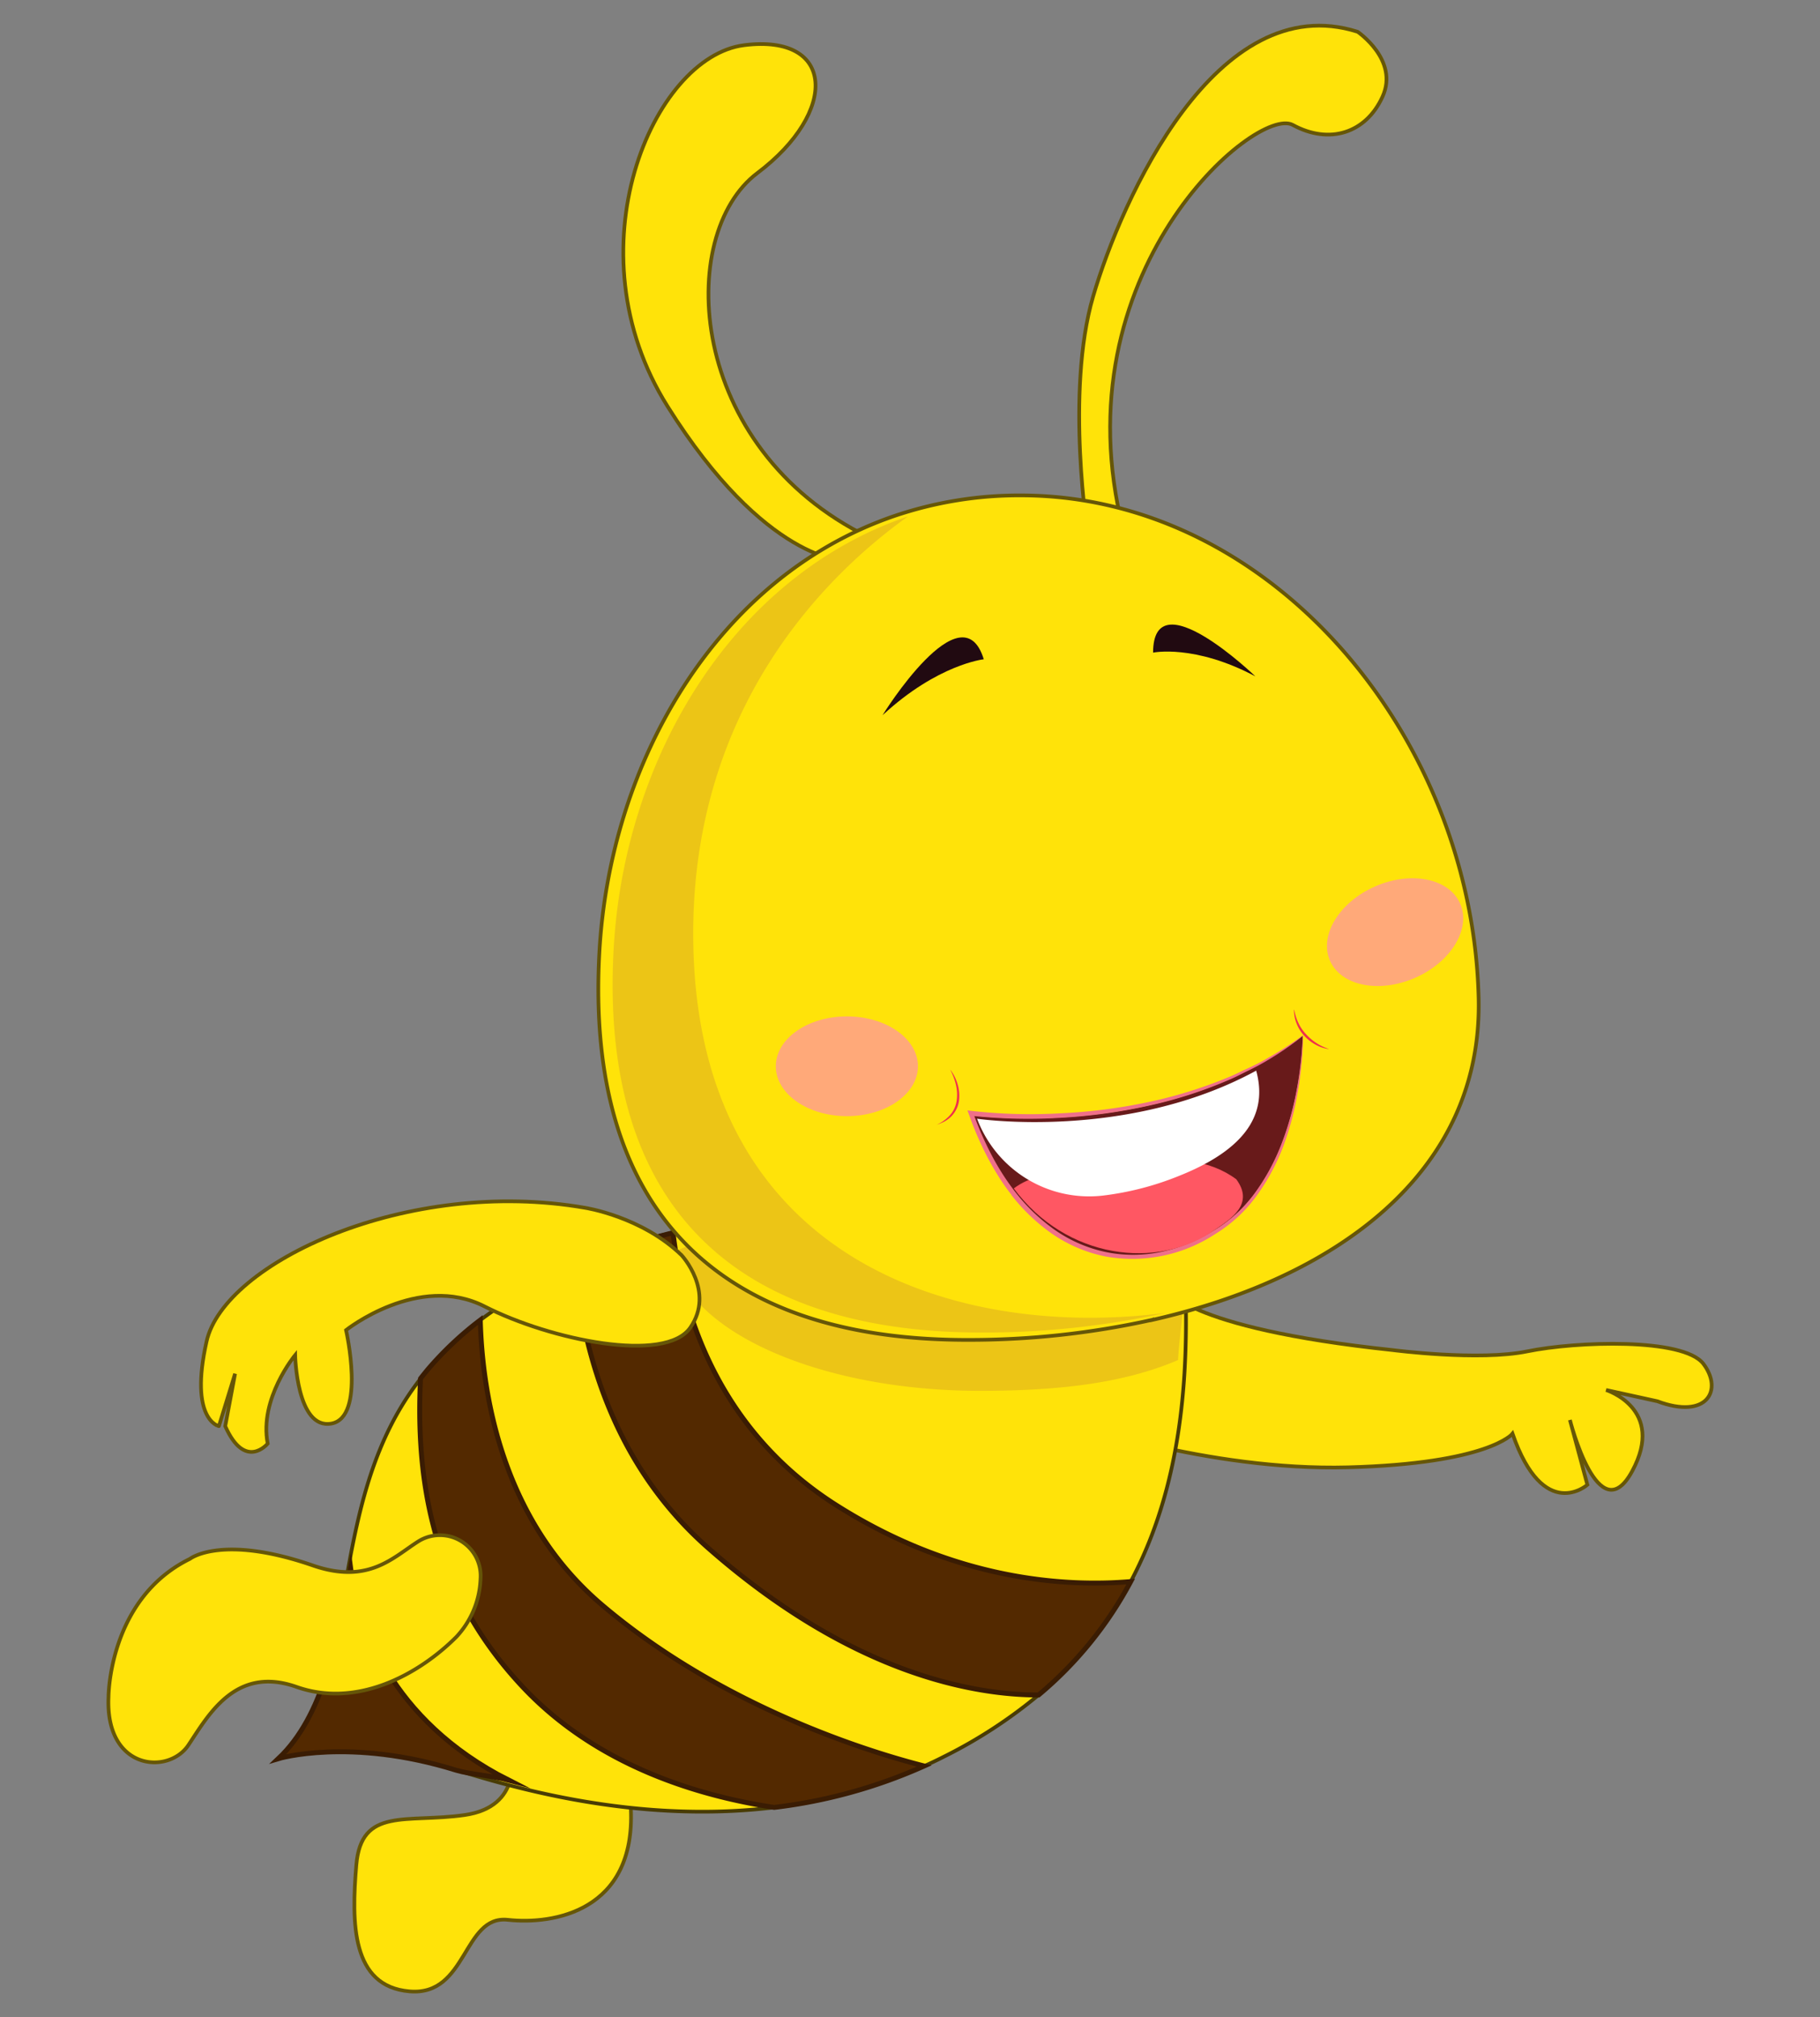 <svg id="aeef8da7-9b58-47b8-9b6b-79efcd2e8703" data-name="Layer 1" xmlns="http://www.w3.org/2000/svg" width="370" height="410" viewBox="0 0 370 410">
  <rect x="0" y="0" width="370" height="410" fill="#808080" stroke="none"/>
  <defs>
    <style>
      .a9196143-ea04-4d1e-9844-8fc51713b596, .e7cc8e0c-ea57-4798-a11c-c43b33f2d390 {
        fill: #ffe309;
        stroke-width: 0.75px;
      }

      .a9196143-ea04-4d1e-9844-8fc51713b596 {
        stroke: #665608;
      }

      .a9196143-ea04-4d1e-9844-8fc51713b596, .e7cc8e0c-ea57-4798-a11c-c43b33f2d390, .fe0071de-6590-47c1-a040-13e1547240c5 {
        stroke-miterlimit: 10;
      }

      .e7cc8e0c-ea57-4798-a11c-c43b33f2d390 {
        stroke: #493c05;
      }

      .b1af614e-54c6-4a67-b066-07196df98150 {
        fill: #ecc516;
      }

      .fe0071de-6590-47c1-a040-13e1547240c5 {
        fill: #532900;
        stroke: #3a1c03;
      }

      .a616b1ec-5a34-4b47-b831-7d30c649d5eb {
        fill: #210a11;
      }

      .b9eafc1b-9684-459a-9922-766c5c59be18 {
        fill: #681a1a;
      }

      .f922c89e-9d4a-49f8-9697-30972fdc3794 {
        fill: #ef7089;
      }

      .b203e91d-f0ff-437a-bdc0-e9a6dcc073c9 {
        fill: #ff5763;
      }

      .a0898f8d-7fe2-42b4-ac46-d95e97085f5f {
        fill: #fff;
      }

      .a8529cf1-605f-418a-a7d4-6f189b9f9579 {
        fill: #ef304c;
      }

      .b3d97655-d34a-41fc-9894-6c3ae7497abe {
        fill: #ffa979;
      }
    </style>
  </defs>
  <g>
    <path class="a9196143-ea04-4d1e-9844-8fc51713b596" d="M103.91,356.74s2.37,10.48-9.47,12.17-21-1.69-22,10.14-1,24.68,10.81,25.7,10.82-15.56,20-14.54,26-1.69,25-22.65S103.91,356.74,103.91,356.74Z"/>
    <g>
      <path class="a9196143-ea04-4d1e-9844-8fc51713b596" d="M171.87,114s-16.23.34-36.18-31.44-3-71,15.55-73.37,19.28,13.53,2.71,26-14.54,55.78,22.65,74C176.6,109.24,197.9,126.15,171.87,114Z"/>
      <path class="a9196143-ea04-4d1e-9844-8fc51713b596" d="M221.23,109.24s-4.73-29.41,1-49S247.27-2.67,276,6.46c0,0,8.45,5.74,5.07,13.18s-10.82,9.81-18.26,5.75-47.67,30.09-34.49,82.16C228.33,107.55,227.32,122.09,221.23,109.24Z"/>
      <path class="a9196143-ea04-4d1e-9844-8fc51713b596" d="M237,261.73s3,8.11,46.15,12.68c0,0,17.49,2.28,27.38.25s31.7-2.79,35.76,2.54.76,11.41-9.38,7.6l-10.4-2.28s12.17,3.81,5.32,16.48-12.67-10.39-12.67-10.39l3.55,13.18s-8.88,7.86-15.22-10.39c0,0-4.82,6.08-33.47,6.84s-57.06-9.38-57.06-9.38Z"/>
      <path class="e7cc8e0c-ea57-4798-a11c-c43b33f2d390" d="M240.79,279.19c-1,16.2-4.51,30.26-10.92,42.27a77.53,77.53,0,0,1-18.73,23.05h0a98.76,98.76,0,0,1-19.29,12.56c-1.29.66-2.61,1.29-3.93,1.87a104.86,104.86,0,0,1-30.5,8.42c-20.8,2.53-40.38-.89-55-4.8-3.51-.92-6.73-1.9-9.6-2.79-21.64-6.75-36.18-2.36-36.18-2.36,9.14-8.62,11.15-22.35,13.88-37.16,2.44-13.5,5.46-27.9,15-40.06.49-.63,1-1.26,1.52-1.89a68.48,68.48,0,0,1,10.63-10,92.41,92.41,0,0,1,19.12-11.06,4.16,4.16,0,0,1,.54-.23,122.75,122.75,0,0,1,19.49-6.5,97.12,97.12,0,0,1,12.1-2.32c25.69-2.71,30.43-22.34,30.43-22.34L240.85,259A178.16,178.16,0,0,1,240.79,279.19Z"/>
      <path class="b1af614e-54c6-4a67-b066-07196df98150" d="M239.49,276.44c-11.05,4.72-24.26,6.25-40.23,6.25-33.08,0-60.2-12.36-62.55-28.06a97.49,97.49,0,0,1,16.43-6,76.57,76.57,0,0,1,10.2-2.15C185,244,189,225.87,189,225.87l51.89,30.59C241.18,263,239.83,270.55,239.49,276.44Z"/>
      <path class="fe0071de-6590-47c1-a040-13e1547240c5" d="M103.4,361.81c-3.5-.92-7.77-1.15-10.64-2-21.64-6.75-36.18-2.36-36.18-2.36,9.14-8.62,12-23.91,14.7-38.71C72.75,329.76,79.2,349.56,103.4,361.81Z"/>
      <path class="fe0071de-6590-47c1-a040-13e1547240c5" d="M229.87,321.46a77.53,77.53,0,0,1-18.73,23.05h0c-13.08,0-38-4.2-67.31-30-18-15.9-25-37.45-27-57.22a123.54,123.54,0,0,1,20-6.73c1.81,15.58,8.79,40,33.39,55.5C194.29,321.26,216.6,322.58,229.87,321.46Z"/>
      <path class="fe0071de-6590-47c1-a040-13e1547240c5" d="M187.89,358.94a104.86,104.86,0,0,1-30.5,8.42c-15.11-2.27-36.21-8.39-51.44-24.83-18.65-20.06-21.41-42.85-20.46-62.34.49-.63,1-1.26,1.52-1.89a68.48,68.48,0,0,1,10.63-10c.41,15.18,4.4,40.7,24.86,58C146.7,346.78,176.33,356,187.89,358.94Z"/>
      <g>
        <path class="a9196143-ea04-4d1e-9844-8fc51713b596" d="M300.6,202.88c.86,35.78-29.51,57.08-66.39,65.41a.15.15,0,0,1-.11,0,171.53,171.53,0,0,1-37.48,4.05c-51.1,0-77.59-26.87-74.78-78.6,2.1-38.88,23.94-76.47,59.87-88.83a79,79,0,0,1,25.83-4.22C258.67,100.72,299.34,149.89,300.6,202.88Z"/>
        <path class="b1af614e-54c6-4a67-b066-07196df98150" d="M237,266.84a172.72,172.72,0,0,1-37.47,4c-51.1,0-77.6-26.63-74.78-77.89,2.09-38.53,23.94-75.78,59.86-88-15.63,11.14-44.78,38.53-43.65,87.51C142.36,256.08,194.35,272.34,237,266.84Z"/>
        <g>
          <g>
            <path class="a616b1ec-5a34-4b47-b831-7d30c649d5eb" d="M234.42,132.65s8.37-1.77,20.79,4.82C255.21,137.47,234.42,117.44,234.42,132.65Z"/>
            <path class="a616b1ec-5a34-4b47-b831-7d30c649d5eb" d="M200,134s-9.37,1-20.58,11.37C179.41,145.33,195.52,119.42,200,134Z"/>
          </g>
          <g>
            <g>
              <g>
                <path class="b9eafc1b-9684-459a-9922-766c5c59be18" d="M264.85,210.5s0,17-8.19,29.8a30.11,30.11,0,0,1-8.48,9c-13.13,9-30,8.36-41.9-7-.29-.31-.52-.66-.78-1a59.09,59.09,0,0,1-7.58-14.57s31.18,4.22,57.5-10.09A66.48,66.48,0,0,0,264.85,210.5Z"/>
                <path class="f922c89e-9d4a-49f8-9697-30972fdc3794" d="M264.87,210.45a47.1,47.1,0,0,1-.26,5.74c-.19,1.89-.42,3.78-.76,5.66a61.66,61.66,0,0,1-2.93,11.05A43,43,0,0,1,255.5,243a29.11,29.11,0,0,1-8.48,7.84,30.67,30.67,0,0,1-22.32,4.53A29.25,29.25,0,0,1,214,250.85a38.48,38.48,0,0,1-8.42-8l.05,0a40.07,40.07,0,0,1-2.64-3.75c-.8-1.27-1.55-2.58-2.25-3.91a66.8,66.8,0,0,1-3.6-8.23l-.46-1.27,1.36.16a106.75,106.75,0,0,0,17.44.44,110.27,110.27,0,0,0,17.36-2.16,91.78,91.78,0,0,0,16.73-5.11c1.36-.53,2.65-1.22,4-1.83s2.65-1.26,3.92-2A74.28,74.28,0,0,0,264.87,210.45Zm0,.09a60.37,60.37,0,0,1-7.24,5c-1.26.76-2.56,1.44-3.89,2.08s-2.61,1.35-4,1.91A88.7,88.7,0,0,1,233,224.85a110.38,110.38,0,0,1-17.45,2.35,108,108,0,0,1-17.62-.37l.1-.12a66.43,66.43,0,0,0,3.58,8.1,50.31,50.31,0,0,0,4.77,7.44h0a37.83,37.83,0,0,0,8.17,7.81,28.21,28.21,0,0,0,10.35,4.44,27.73,27.73,0,0,0,11.26-.07,32.84,32.84,0,0,0,10.46-4.23,28.54,28.54,0,0,0,8.37-7.56,43.33,43.33,0,0,0,5.46-9.94,61.49,61.49,0,0,0,3.11-10.91A73,73,0,0,0,264.83,210.54Z"/>
              </g>
              <path class="b203e91d-f0ff-437a-bdc0-e9a6dcc073c9" d="M251.32,239.68c3.72,5-1,8-4.22,10.21-11.8,8.39-30.38,6-41-8.34,2.92-2.22,8.16-4.07,17.53-3.19C223.59,238.36,240.43,231.61,251.32,239.68Z"/>
              <path class="a0898f8d-7fe2-42b4-ac46-d95e97085f5f" d="M239.7,239a60,60,0,0,1-15.43,4,24.34,24.34,0,0,1-25.57-15.45l-.07-.17s30.43,4.55,56.75-9.77C257.34,224.79,255.28,232.8,239.7,239Z"/>
            </g>
            <path class="a8529cf1-605f-418a-a7d4-6f189b9f9579" d="M193.23,217.47a9.1,9.1,0,0,1,1.48,3,8.19,8.19,0,0,1,.23,3.42,5.77,5.77,0,0,1-1.59,3.07,6.52,6.52,0,0,1-1.37,1,10,10,0,0,1-1.55.65l0,0a8,8,0,0,0,2.65-1.9,5.55,5.55,0,0,0,1.39-2.9,8.48,8.48,0,0,0-.12-3.25,12.47,12.47,0,0,0-1.14-3.07Z"/>
            <path class="a8529cf1-605f-418a-a7d4-6f189b9f9579" d="M270.1,213.22a7.53,7.53,0,0,1-2.7-.92,9.11,9.11,0,0,1-2.27-1.79,7.87,7.87,0,0,1-1.53-2.46,7.11,7.11,0,0,1-.53-2.81h.05a9.84,9.84,0,0,0,.83,2.65,8.54,8.54,0,0,0,1.55,2.3,10.67,10.67,0,0,0,4.61,3Z"/>
          </g>
          <ellipse class="b3d97655-d34a-41fc-9894-6c3ae7497abe" cx="172.17" cy="216.72" rx="14.45" ry="10.14"/>
          <ellipse class="b3d97655-d34a-41fc-9894-6c3ae7497abe" cx="283.61" cy="189.46" rx="14.45" ry="10.14" transform="translate(-52.2 129.8) rotate(-23.67)"/>
        </g>
      </g>
      <path class="a9196143-ea04-4d1e-9844-8fc51713b596" d="M138.57,255.13s6.84,7.36,1.77,14.71-28.4,2.54-41.84-4.31-28.15,4.82-28.15,4.82,4.06,17.75-3,19S60,275.42,60,275.42s-7.36,8.88-5.58,18c0,0-4.57,5.57-8.63-3.55l2-10.66-3.29,10.66S38.4,288.61,42,272.63,82.78,239.16,119,245.5C119,245.5,130.45,247.27,138.57,255.13Z"/>
      <path class="a9196143-ea04-4d1e-9844-8fc51713b596" d="M85.17,313.21a8.28,8.28,0,0,1,12.52,7.7,18.22,18.22,0,0,1-4.94,11.82c-7.44,7.44-20,14.54-32.46,10.14s-17.92,5.75-22,11.84-16.91,5.07-16.23-9.81c0,0,0-19.95,16.56-28.06,0,0,6.43-5.07,25,1.35C75,322.12,80,316.44,85.17,313.21Z"/>
    </g>
  </g>
</svg>
